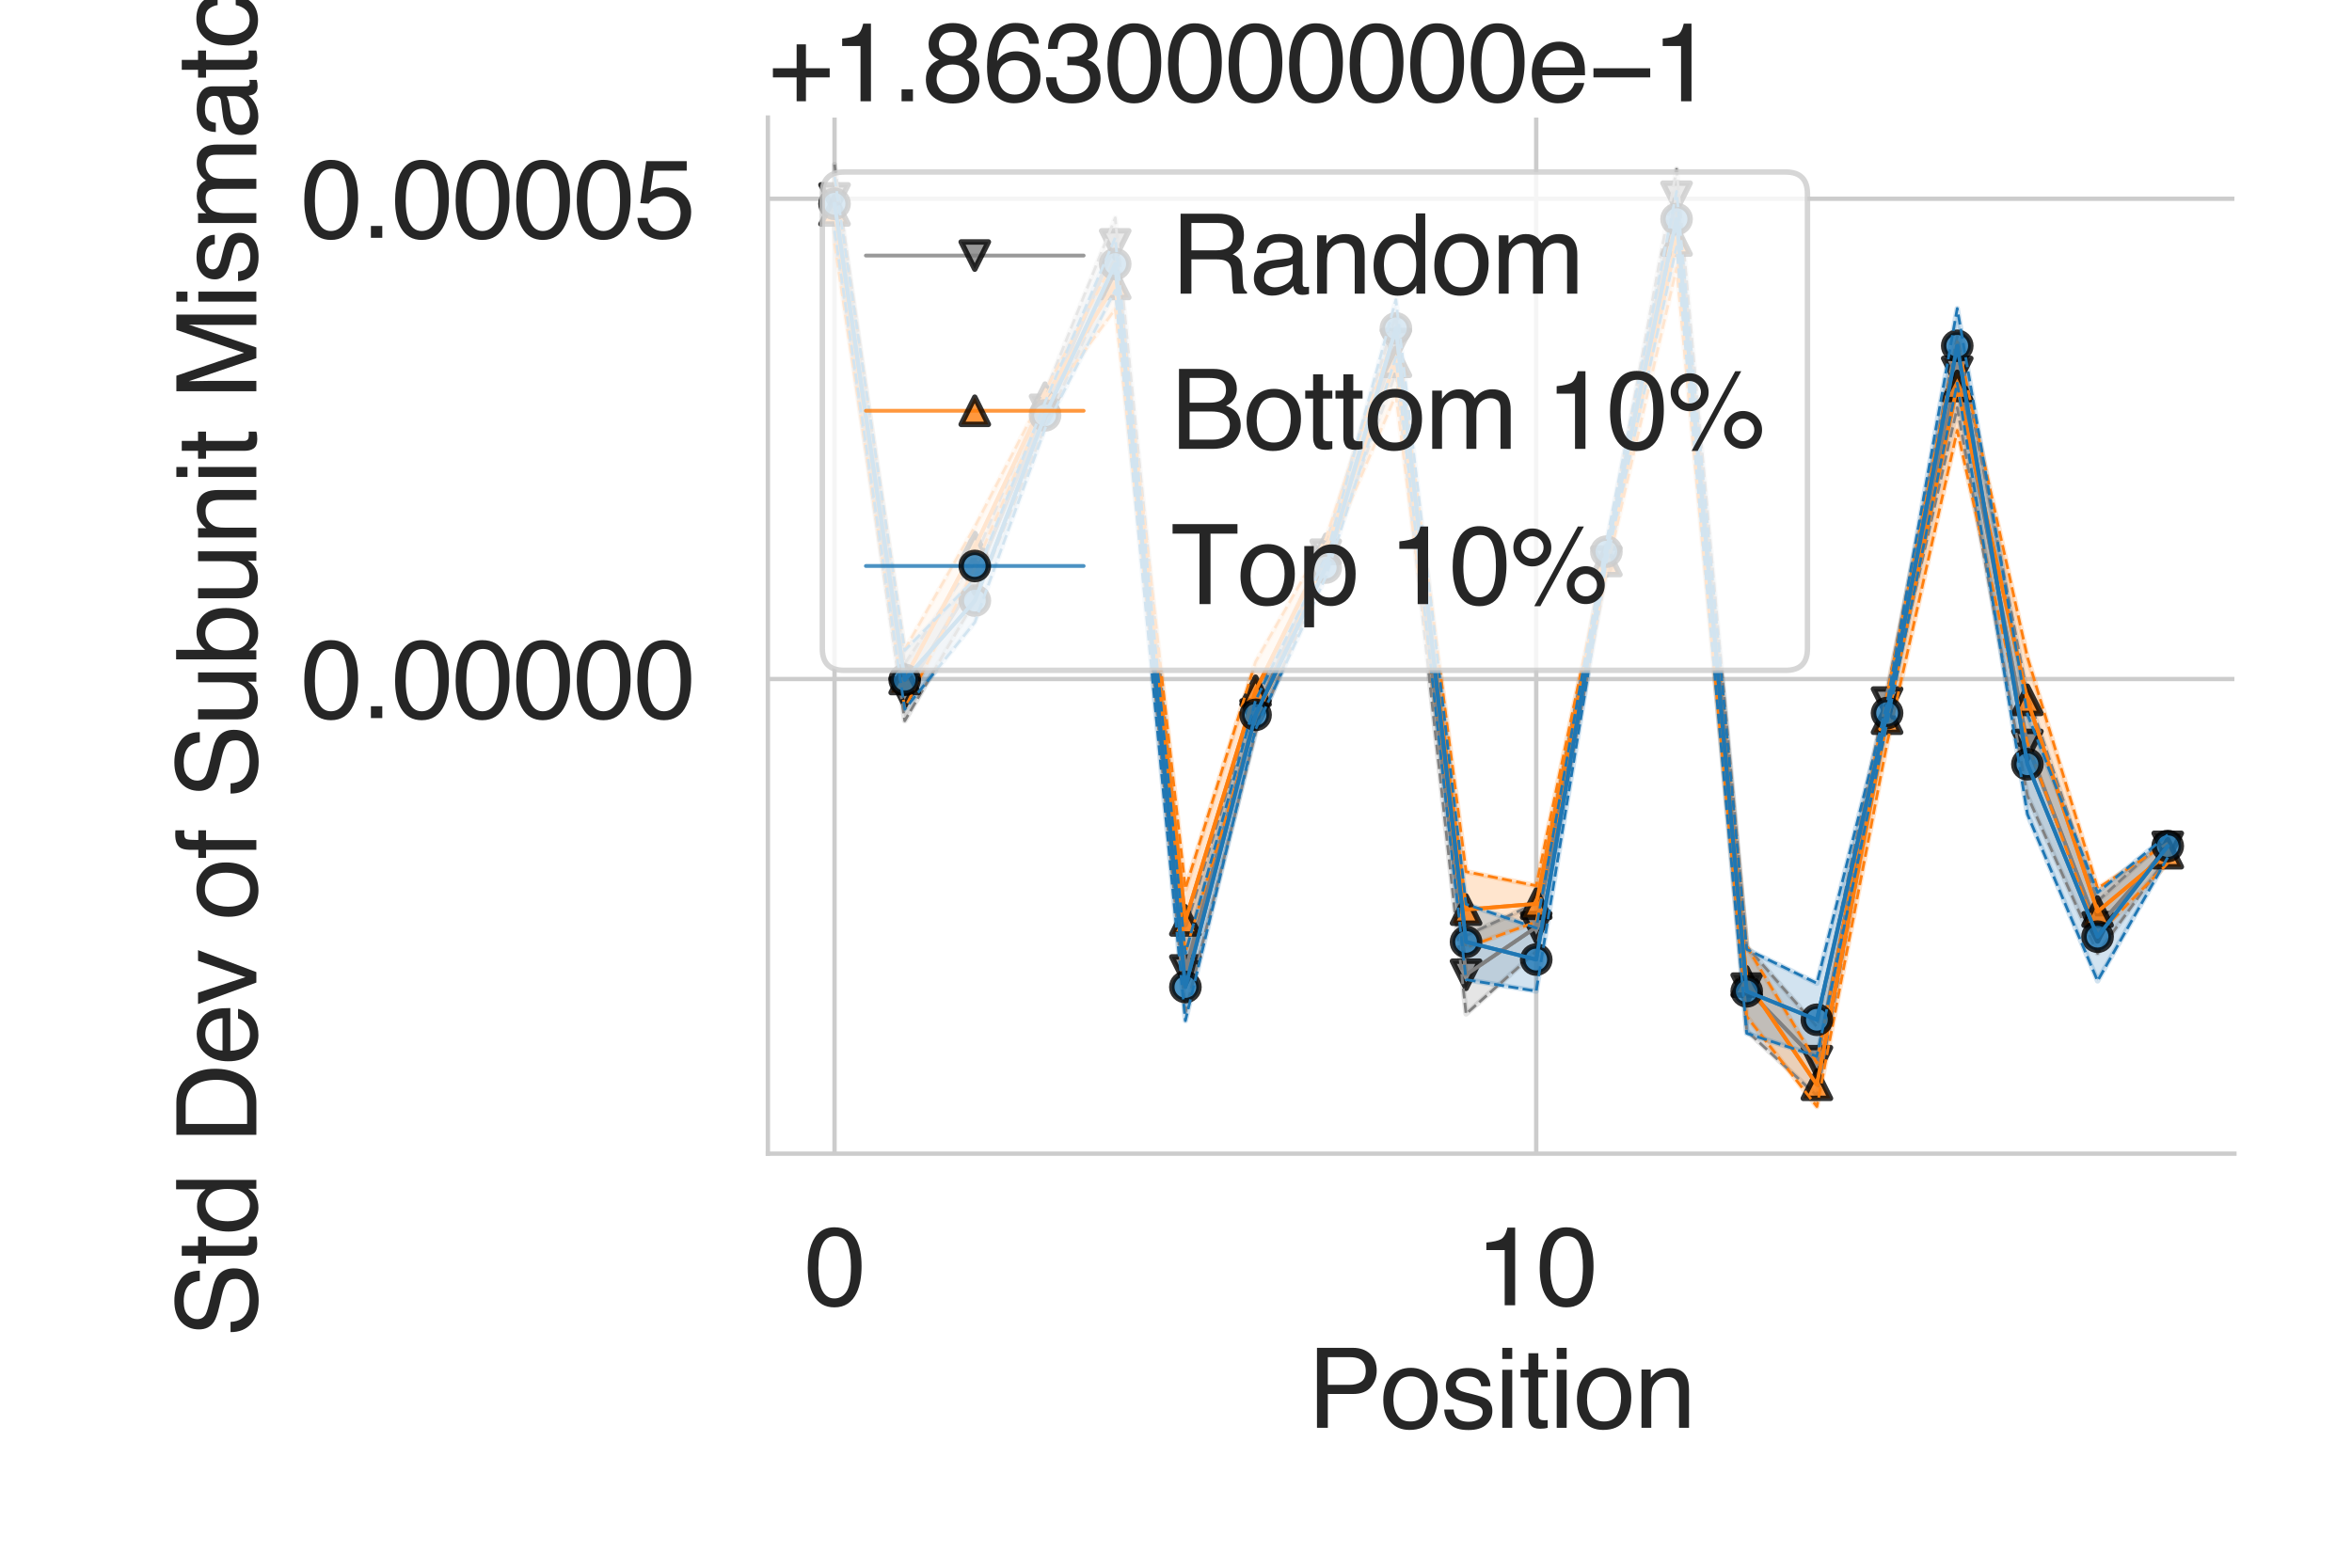<?xml version="1.0" encoding="utf-8" standalone="no"?>
<!DOCTYPE svg PUBLIC "-//W3C//DTD SVG 1.1//EN"
  "http://www.w3.org/Graphics/SVG/1.1/DTD/svg11.dtd">
<svg height="288pt" version="1.1" viewBox="0 0 432 288" width="432pt" xmlns="http://www.w3.org/2000/svg" xmlns:xlink="http://www.w3.org/1999/xlink">
 <defs>
  <style type="text/css">*{stroke-linecap:butt;stroke-linejoin:round;}</style>
 </defs>
 <g id="figure_1">
  <g id="patch_1">
   <path d="M 0 288 
L 432 288 
L 432 0 
L 0 0 
z
" style="fill:#ffffff;"/>
  </g>
  <g id="axes_1">
   <g id="patch_2">
    <path d="M 141.04 211.94 
L 410.4 211.94 
L 410.4 21.6 
L 141.04 21.6 
z
" style="fill:#ffffff;"/>
   </g>
   <g id="matplotlib.axis_1">
    <g id="xtick_1">
     <g id="line2d_1">
      <path clip-path="url(#pa5fdd39c3b)" d="M 153.284 211.94 
L 153.284 21.6 
" style="fill:none;stroke:#cccccc;stroke-linecap:round;stroke-width:0.8;"/>
     </g>
     <g id="text_1">
      <!-- 0 -->
      <g style="fill:#262626;" transform="translate(147.723 239.787)scale(0.2 -0.2)">
       <defs>
        <path d="M 1731 4475 
Q 2600 4475 2988 3759 
Q 3288 3206 3288 2244 
Q 3288 1331 3016 734 
Q 2622 -122 1728 -122 
Q 922 -122 528 578 
Q 200 1163 200 2147 
Q 200 2909 397 3456 
Q 766 4475 1731 4475 
z
M 1725 391 
Q 2163 391 2422 778 
Q 2681 1166 2681 2222 
Q 2681 2984 2493 3476 
Q 2306 3969 1766 3969 
Q 1269 3969 1039 3501 
Q 809 3034 809 2125 
Q 809 1441 956 1025 
Q 1181 391 1725 391 
z
" id="Helvetica-30" transform="scale(0.016)"/>
       </defs>
       <use xlink:href="#Helvetica-30"/>
      </g>
     </g>
    </g>
    <g id="xtick_2">
     <g id="line2d_2">
      <path clip-path="url(#pa5fdd39c3b)" d="M 282.164 211.94 
L 282.164 21.6 
" style="fill:none;stroke:#cccccc;stroke-linecap:round;stroke-width:0.8;"/>
     </g>
     <g id="text_2">
      <!-- 10 -->
      <g style="fill:#262626;" transform="translate(271.042 239.787)scale(0.2 -0.2)">
       <defs>
        <path d="M 613 3169 
L 613 3600 
Q 1222 3659 1462 3798 
Q 1703 3938 1822 4456 
L 2266 4456 
L 2266 0 
L 1666 0 
L 1666 3169 
L 613 3169 
z
" id="Helvetica-31" transform="scale(0.016)"/>
       </defs>
       <use xlink:href="#Helvetica-31"/>
       <use x="55.615" xlink:href="#Helvetica-30"/>
      </g>
     </g>
    </g>
    <g id="text_3">
     <!-- Position -->
     <g style="fill:#262626;" transform="translate(240.145 262.303)scale(0.2 -0.2)">
      <defs>
       <path d="M 547 4591 
L 2613 4591 
Q 3225 4591 3600 4245 
Q 3975 3900 3975 3275 
Q 3975 2738 3640 2339 
Q 3306 1941 2613 1941 
L 1169 1941 
L 1169 0 
L 547 0 
L 547 4591 
z
M 3347 3272 
Q 3347 3778 2972 3959 
Q 2766 4056 2406 4056 
L 1169 4056 
L 1169 2466 
L 2406 2466 
Q 2825 2466 3086 2644 
Q 3347 2822 3347 3272 
z
" id="Helvetica-50" transform="scale(0.016)"/>
       <path d="M 1741 363 
Q 2300 363 2508 786 
Q 2716 1209 2716 1728 
Q 2716 2197 2566 2491 
Q 2328 2953 1747 2953 
Q 1231 2953 997 2559 
Q 763 2166 763 1609 
Q 763 1075 997 719 
Q 1231 363 1741 363 
z
M 1763 3444 
Q 2409 3444 2856 3012 
Q 3303 2581 3303 1744 
Q 3303 934 2909 406 
Q 2516 -122 1688 -122 
Q 997 -122 590 345 
Q 184 813 184 1600 
Q 184 2444 612 2944 
Q 1041 3444 1763 3444 
z
M 1744 3428 
L 1744 3428 
z
" id="Helvetica-6f" transform="scale(0.016)"/>
       <path d="M 747 1050 
Q 772 769 888 619 
Q 1100 347 1625 347 
Q 1938 347 2175 483 
Q 2413 619 2413 903 
Q 2413 1119 2222 1231 
Q 2100 1300 1741 1391 
L 1294 1503 
Q 866 1609 663 1741 
Q 300 1969 300 2372 
Q 300 2847 642 3140 
Q 984 3434 1563 3434 
Q 2319 3434 2653 2991 
Q 2863 2709 2856 2384 
L 2325 2384 
Q 2309 2575 2191 2731 
Q 1997 2953 1519 2953 
Q 1200 2953 1036 2831 
Q 872 2709 872 2509 
Q 872 2291 1088 2159 
Q 1213 2081 1456 2022 
L 1828 1931 
Q 2434 1784 2641 1647 
Q 2969 1431 2969 969 
Q 2969 522 2630 197 
Q 2291 -128 1597 -128 
Q 850 -128 539 211 
Q 228 550 206 1050 
L 747 1050 
z
M 1578 3428 
L 1578 3428 
z
" id="Helvetica-73" transform="scale(0.016)"/>
       <path d="M 413 3331 
L 984 3331 
L 984 0 
L 413 0 
L 413 3331 
z
M 413 4591 
L 984 4591 
L 984 3953 
L 413 3953 
L 413 4591 
z
" id="Helvetica-69" transform="scale(0.016)"/>
       <path d="M 525 4281 
L 1094 4281 
L 1094 3347 
L 1628 3347 
L 1628 2888 
L 1094 2888 
L 1094 703 
Q 1094 528 1213 469 
Q 1278 434 1431 434 
Q 1472 434 1519 436 
Q 1566 438 1628 444 
L 1628 0 
Q 1531 -28 1426 -40 
Q 1322 -53 1200 -53 
Q 806 -53 665 148 
Q 525 350 525 672 
L 525 2888 
L 72 2888 
L 72 3347 
L 525 3347 
L 525 4281 
z
" id="Helvetica-74" transform="scale(0.016)"/>
       <path d="M 413 3347 
L 947 3347 
L 947 2872 
Q 1184 3166 1450 3294 
Q 1716 3422 2041 3422 
Q 2753 3422 3003 2925 
Q 3141 2653 3141 2147 
L 3141 0 
L 2569 0 
L 2569 2109 
Q 2569 2416 2478 2603 
Q 2328 2916 1934 2916 
Q 1734 2916 1606 2875 
Q 1375 2806 1200 2600 
Q 1059 2434 1017 2257 
Q 975 2081 975 1753 
L 975 0 
L 413 0 
L 413 3347 
z
M 1734 3428 
L 1734 3428 
z
" id="Helvetica-6e" transform="scale(0.016)"/>
      </defs>
      <use xlink:href="#Helvetica-50"/>
      <use x="66.699" xlink:href="#Helvetica-6f"/>
      <use x="122.314" xlink:href="#Helvetica-73"/>
      <use x="172.314" xlink:href="#Helvetica-69"/>
      <use x="194.531" xlink:href="#Helvetica-74"/>
      <use x="222.314" xlink:href="#Helvetica-69"/>
      <use x="244.531" xlink:href="#Helvetica-6f"/>
      <use x="300.146" xlink:href="#Helvetica-6e"/>
     </g>
    </g>
   </g>
   <g id="matplotlib.axis_2">
    <g id="ytick_1">
     <g id="line2d_3">
      <path clip-path="url(#pa5fdd39c3b)" d="M 141.04 124.746 
L 410.4 124.746 
" style="fill:none;stroke:#cccccc;stroke-linecap:round;stroke-width:0.8;"/>
     </g>
     <g id="text_4">
      <!-- 0.00000 -->
      <g style="fill:#262626;" transform="translate(55.252 131.92)scale(0.2 -0.2)">
       <defs>
        <path d="M 547 681 
L 1200 681 
L 1200 0 
L 547 0 
L 547 681 
z
" id="Helvetica-2e" transform="scale(0.016)"/>
       </defs>
       <use xlink:href="#Helvetica-30"/>
       <use x="55.615" xlink:href="#Helvetica-2e"/>
       <use x="83.398" xlink:href="#Helvetica-30"/>
       <use x="139.014" xlink:href="#Helvetica-30"/>
       <use x="194.629" xlink:href="#Helvetica-30"/>
       <use x="250.244" xlink:href="#Helvetica-30"/>
       <use x="305.859" xlink:href="#Helvetica-30"/>
      </g>
     </g>
    </g>
    <g id="ytick_2">
     <g id="line2d_4">
      <path clip-path="url(#pa5fdd39c3b)" d="M 141.04 36.515 
L 410.4 36.515 
" style="fill:none;stroke:#cccccc;stroke-linecap:round;stroke-width:0.8;"/>
     </g>
     <g id="text_5">
      <!-- 0.00005 -->
      <g style="fill:#262626;" transform="translate(55.252 43.689)scale(0.2 -0.2)">
       <defs>
        <path d="M 791 1141 
Q 847 659 1238 475 
Q 1438 381 1700 381 
Q 2200 381 2440 700 
Q 2681 1019 2681 1406 
Q 2681 1875 2395 2131 
Q 2109 2388 1709 2388 
Q 1419 2388 1211 2275 
Q 1003 2163 856 1963 
L 369 1991 
L 709 4400 
L 3034 4400 
L 3034 3856 
L 1131 3856 
L 941 2613 
Q 1097 2731 1238 2791 
Q 1488 2894 1816 2894 
Q 2431 2894 2859 2497 
Q 3288 2100 3288 1491 
Q 3288 856 2895 371 
Q 2503 -113 1644 -113 
Q 1097 -113 676 195 
Q 256 503 206 1141 
L 791 1141 
z
" id="Helvetica-35" transform="scale(0.016)"/>
       </defs>
       <use xlink:href="#Helvetica-30"/>
       <use x="55.615" xlink:href="#Helvetica-2e"/>
       <use x="83.398" xlink:href="#Helvetica-30"/>
       <use x="139.014" xlink:href="#Helvetica-30"/>
       <use x="194.629" xlink:href="#Helvetica-30"/>
       <use x="250.244" xlink:href="#Helvetica-30"/>
       <use x="305.859" xlink:href="#Helvetica-35"/>
      </g>
     </g>
    </g>
    <g id="text_6">
     <!-- Std Dev of Subunit Mismatch -->
     <g style="fill:#262626;" transform="translate(47.084 245.709)rotate(-90)scale(0.2 -0.2)">
      <defs>
       <path d="M 894 1481 
Q 916 1091 1078 847 
Q 1388 391 2169 391 
Q 2519 391 2806 491 
Q 3363 684 3363 1184 
Q 3363 1559 3128 1719 
Q 2891 1875 2384 1991 
L 1763 2131 
Q 1153 2269 900 2434 
Q 463 2722 463 3294 
Q 463 3913 891 4309 
Q 1319 4706 2103 4706 
Q 2825 4706 3329 4357 
Q 3834 4009 3834 3244 
L 3250 3244 
Q 3203 3613 3050 3809 
Q 2766 4169 2084 4169 
Q 1534 4169 1293 3937 
Q 1053 3706 1053 3400 
Q 1053 3063 1334 2906 
Q 1519 2806 2169 2656 
L 2813 2509 
Q 3278 2403 3531 2219 
Q 3969 1897 3969 1284 
Q 3969 522 3414 194 
Q 2859 -134 2125 -134 
Q 1269 -134 784 303 
Q 300 738 309 1481 
L 894 1481 
z
M 2150 4716 
L 2150 4716 
z
" id="Helvetica-53" transform="scale(0.016)"/>
       <path d="M 769 1634 
Q 769 1097 997 734 
Q 1225 372 1728 372 
Q 2119 372 2370 708 
Q 2622 1044 2622 1672 
Q 2622 2306 2362 2611 
Q 2103 2916 1722 2916 
Q 1297 2916 1033 2591 
Q 769 2266 769 1634 
z
M 1616 3406 
Q 2000 3406 2259 3244 
Q 2409 3150 2600 2916 
L 2600 4606 
L 3141 4606 
L 3141 0 
L 2634 0 
L 2634 466 
Q 2438 156 2169 18 
Q 1900 -119 1553 -119 
Q 994 -119 584 351 
Q 175 822 175 1603 
Q 175 2334 548 2870 
Q 922 3406 1616 3406 
z
" id="Helvetica-64" transform="scale(0.016)"/>
       <path id="Helvetica-20" transform="scale(0.016)"/>
       <path d="M 2250 531 
Q 2566 531 2769 597 
Q 3131 719 3363 1066 
Q 3547 1344 3628 1778 
Q 3675 2038 3675 2259 
Q 3675 3113 3336 3584 
Q 2997 4056 2244 4056 
L 1141 4056 
L 1141 531 
L 2250 531 
z
M 516 4591 
L 2375 4591 
Q 3322 4591 3844 3919 
Q 4309 3313 4309 2366 
Q 4309 1634 4034 1044 
Q 3550 0 2369 0 
L 516 0 
L 516 4591 
z
" id="Helvetica-44" transform="scale(0.016)"/>
       <path d="M 1806 3422 
Q 2163 3422 2497 3255 
Q 2831 3088 3006 2822 
Q 3175 2569 3231 2231 
Q 3281 2000 3281 1494 
L 828 1494 
Q 844 984 1069 676 
Q 1294 369 1766 369 
Q 2206 369 2469 659 
Q 2619 828 2681 1050 
L 3234 1050 
Q 3213 866 3089 639 
Q 2966 413 2813 269 
Q 2556 19 2178 -69 
Q 1975 -119 1719 -119 
Q 1094 -119 659 336 
Q 225 791 225 1609 
Q 225 2416 662 2919 
Q 1100 3422 1806 3422 
z
M 2703 1941 
Q 2669 2306 2544 2525 
Q 2313 2931 1772 2931 
Q 1384 2931 1121 2651 
Q 859 2372 844 1941 
L 2703 1941 
z
M 1753 3428 
L 1753 3428 
z
" id="Helvetica-65" transform="scale(0.016)"/>
       <path d="M 688 3347 
L 1581 622 
L 2516 3347 
L 3131 3347 
L 1869 0 
L 1269 0 
L 34 3347 
L 688 3347 
z
" id="Helvetica-76" transform="scale(0.016)"/>
       <path d="M 553 3856 
Q 566 4206 675 4369 
Q 872 4656 1434 4656 
Q 1488 4656 1544 4653 
Q 1600 4650 1672 4644 
L 1672 4131 
Q 1584 4138 1545 4139 
Q 1506 4141 1472 4141 
Q 1216 4141 1166 4008 
Q 1116 3875 1116 3331 
L 1672 3331 
L 1672 2888 
L 1109 2888 
L 1109 0 
L 553 0 
L 553 2888 
L 88 2888 
L 88 3331 
L 553 3331 
L 553 3856 
z
" id="Helvetica-66" transform="scale(0.016)"/>
       <path d="M 975 3347 
L 975 1125 
Q 975 869 1056 706 
Q 1206 406 1616 406 
Q 2203 406 2416 931 
Q 2531 1213 2531 1703 
L 2531 3347 
L 3094 3347 
L 3094 0 
L 2563 0 
L 2569 494 
Q 2459 303 2297 172 
Q 1975 -91 1516 -91 
Q 800 -91 541 388 
Q 400 644 400 1072 
L 400 3347 
L 975 3347 
z
M 1747 3428 
L 1747 3428 
z
" id="Helvetica-75" transform="scale(0.016)"/>
       <path d="M 369 4606 
L 916 4606 
L 916 2941 
Q 1100 3181 1356 3307 
Q 1613 3434 1913 3434 
Q 2538 3434 2927 3004 
Q 3316 2575 3316 1738 
Q 3316 944 2931 419 
Q 2547 -106 1866 -106 
Q 1484 -106 1222 78 
Q 1066 188 888 428 
L 888 0 
L 369 0 
L 369 4606 
z
M 1831 391 
Q 2288 391 2514 753 
Q 2741 1116 2741 1709 
Q 2741 2238 2514 2584 
Q 2288 2931 1847 2931 
Q 1463 2931 1173 2647 
Q 884 2363 884 1709 
Q 884 1238 1003 944 
Q 1225 391 1831 391 
z
" id="Helvetica-62" transform="scale(0.016)"/>
       <path d="M 472 4591 
L 1363 4591 
L 2681 709 
L 3991 4591 
L 4872 4591 
L 4872 0 
L 4281 0 
L 4281 2709 
Q 4281 2850 4287 3175 
Q 4294 3500 4294 3872 
L 2984 0 
L 2369 0 
L 1050 3872 
L 1050 3731 
Q 1050 3563 1058 3217 
Q 1066 2872 1066 2709 
L 1066 0 
L 472 0 
L 472 4591 
z
" id="Helvetica-4d" transform="scale(0.016)"/>
       <path d="M 413 3347 
L 969 3347 
L 969 2872 
Q 1169 3119 1331 3231 
Q 1609 3422 1963 3422 
Q 2363 3422 2606 3225 
Q 2744 3113 2856 2894 
Q 3044 3163 3297 3292 
Q 3550 3422 3866 3422 
Q 4541 3422 4784 2934 
Q 4916 2672 4916 2228 
L 4916 0 
L 4331 0 
L 4331 2325 
Q 4331 2659 4164 2784 
Q 3997 2909 3756 2909 
Q 3425 2909 3186 2687 
Q 2947 2466 2947 1947 
L 2947 0 
L 2375 0 
L 2375 2184 
Q 2375 2525 2294 2681 
Q 2166 2916 1816 2916 
Q 1497 2916 1236 2669 
Q 975 2422 975 1775 
L 975 0 
L 413 0 
L 413 3347 
z
" id="Helvetica-6d" transform="scale(0.016)"/>
       <path d="M 844 891 
Q 844 647 1022 506 
Q 1200 366 1444 366 
Q 1741 366 2019 503 
Q 2488 731 2488 1250 
L 2488 1703 
Q 2384 1638 2221 1594 
Q 2059 1550 1903 1531 
L 1563 1488 
Q 1256 1447 1103 1359 
Q 844 1213 844 891 
z
M 2206 2028 
Q 2400 2053 2466 2191 
Q 2503 2266 2503 2406 
Q 2503 2694 2298 2823 
Q 2094 2953 1713 2953 
Q 1272 2953 1088 2716 
Q 984 2584 953 2325 
L 428 2325 
Q 444 2944 830 3186 
Q 1216 3428 1725 3428 
Q 2316 3428 2684 3203 
Q 3050 2978 3050 2503 
L 3050 575 
Q 3050 488 3086 434 
Q 3122 381 3238 381 
Q 3275 381 3322 386 
Q 3369 391 3422 400 
L 3422 -16 
Q 3291 -53 3222 -62 
Q 3153 -72 3034 -72 
Q 2744 -72 2613 134 
Q 2544 244 2516 444 
Q 2344 219 2022 53 
Q 1700 -113 1313 -113 
Q 847 -113 551 170 
Q 256 453 256 878 
Q 256 1344 547 1600 
Q 838 1856 1309 1916 
L 2206 2028 
z
M 1741 3428 
L 1741 3428 
z
" id="Helvetica-61" transform="scale(0.016)"/>
       <path d="M 1703 3444 
Q 2269 3444 2623 3169 
Q 2978 2894 3050 2222 
L 2503 2222 
Q 2453 2531 2275 2736 
Q 2097 2941 1703 2941 
Q 1166 2941 934 2416 
Q 784 2075 784 1575 
Q 784 1072 996 728 
Q 1209 384 1666 384 
Q 2016 384 2220 598 
Q 2425 813 2503 1184 
L 3050 1184 
Q 2956 519 2581 211 
Q 2206 -97 1622 -97 
Q 966 -97 575 383 
Q 184 863 184 1581 
Q 184 2463 612 2953 
Q 1041 3444 1703 3444 
z
M 1616 3428 
L 1616 3428 
z
" id="Helvetica-63" transform="scale(0.016)"/>
       <path d="M 413 4606 
L 975 4606 
L 975 2894 
Q 1175 3147 1334 3250 
Q 1606 3428 2013 3428 
Q 2741 3428 3000 2919 
Q 3141 2641 3141 2147 
L 3141 0 
L 2563 0 
L 2563 2109 
Q 2563 2478 2469 2650 
Q 2316 2925 1894 2925 
Q 1544 2925 1259 2684 
Q 975 2444 975 1775 
L 975 0 
L 413 0 
L 413 4606 
z
" id="Helvetica-68" transform="scale(0.016)"/>
      </defs>
      <use xlink:href="#Helvetica-53"/>
      <use x="66.699" xlink:href="#Helvetica-74"/>
      <use x="94.482" xlink:href="#Helvetica-64"/>
      <use x="150.098" xlink:href="#Helvetica-20"/>
      <use x="177.881" xlink:href="#Helvetica-44"/>
      <use x="250.098" xlink:href="#Helvetica-65"/>
      <use x="305.713" xlink:href="#Helvetica-76"/>
      <use x="355.713" xlink:href="#Helvetica-20"/>
      <use x="383.496" xlink:href="#Helvetica-6f"/>
      <use x="439.111" xlink:href="#Helvetica-66"/>
      <use x="466.895" xlink:href="#Helvetica-20"/>
      <use x="494.678" xlink:href="#Helvetica-53"/>
      <use x="561.377" xlink:href="#Helvetica-75"/>
      <use x="616.992" xlink:href="#Helvetica-62"/>
      <use x="672.607" xlink:href="#Helvetica-75"/>
      <use x="728.223" xlink:href="#Helvetica-6e"/>
      <use x="783.838" xlink:href="#Helvetica-69"/>
      <use x="806.055" xlink:href="#Helvetica-74"/>
      <use x="833.838" xlink:href="#Helvetica-20"/>
      <use x="861.621" xlink:href="#Helvetica-4d"/>
      <use x="944.922" xlink:href="#Helvetica-69"/>
      <use x="967.139" xlink:href="#Helvetica-73"/>
      <use x="1017.139" xlink:href="#Helvetica-6d"/>
      <use x="1100.439" xlink:href="#Helvetica-61"/>
      <use x="1156.055" xlink:href="#Helvetica-74"/>
      <use x="1183.838" xlink:href="#Helvetica-63"/>
      <use x="1233.838" xlink:href="#Helvetica-68"/>
     </g>
    </g>
    <g id="text_7">
     <!-- +1.8630000000e−1 -->
     <g style="fill:#262626;" transform="translate(141.04 18.6)scale(0.2 -0.2)">
      <defs>
       <path d="M 288 1369 
L 288 1894 
L 1650 1894 
L 1650 3266 
L 2184 3266 
L 2184 1894 
L 3547 1894 
L 3547 1369 
L 2184 1369 
L 2184 0 
L 1650 0 
L 1650 1369 
L 288 1369 
z
" id="Helvetica-2b" transform="scale(0.016)"/>
       <path d="M 1741 2600 
Q 2113 2600 2322 2808 
Q 2531 3016 2531 3303 
Q 2531 3553 2331 3762 
Q 2131 3972 1722 3972 
Q 1316 3972 1134 3762 
Q 953 3553 953 3272 
Q 953 2956 1187 2778 
Q 1422 2600 1741 2600 
z
M 1775 384 
Q 2166 384 2423 595 
Q 2681 806 2681 1225 
Q 2681 1659 2415 1884 
Q 2150 2109 1734 2109 
Q 1331 2109 1076 1879 
Q 822 1650 822 1244 
Q 822 894 1055 639 
Q 1288 384 1775 384 
z
M 975 2384 
Q 741 2484 609 2619 
Q 363 2869 363 3269 
Q 363 3769 725 4128 
Q 1088 4488 1753 4488 
Q 2397 4488 2762 4148 
Q 3128 3809 3128 3356 
Q 3128 2938 2916 2678 
Q 2797 2531 2547 2391 
Q 2825 2263 2984 2097 
Q 3281 1784 3281 1284 
Q 3281 694 2884 283 
Q 2488 -128 1763 -128 
Q 1109 -128 657 226 
Q 206 581 206 1256 
Q 206 1653 400 1942 
Q 594 2231 975 2384 
z
" id="Helvetica-38" transform="scale(0.016)"/>
       <path d="M 1872 4494 
Q 2622 4494 2917 4105 
Q 3213 3716 3213 3303 
L 2656 3303 
Q 2606 3569 2497 3719 
Q 2294 4000 1881 4000 
Q 1409 4000 1131 3564 
Q 853 3128 822 2316 
Q 1016 2600 1309 2741 
Q 1578 2866 1909 2866 
Q 2472 2866 2890 2506 
Q 3309 2147 3309 1434 
Q 3309 825 2912 354 
Q 2516 -116 1781 -116 
Q 1153 -116 697 361 
Q 241 838 241 1966 
Q 241 2800 444 3381 
Q 834 4494 1872 4494 
z
M 1831 384 
Q 2275 384 2495 682 
Q 2716 981 2716 1388 
Q 2716 1731 2519 2042 
Q 2322 2353 1803 2353 
Q 1441 2353 1167 2112 
Q 894 1872 894 1388 
Q 894 963 1142 673 
Q 1391 384 1831 384 
z
" id="Helvetica-36" transform="scale(0.016)"/>
       <path d="M 1663 -122 
Q 869 -122 511 314 
Q 153 750 153 1375 
L 741 1375 
Q 778 941 903 744 
Q 1122 391 1694 391 
Q 2138 391 2406 628 
Q 2675 866 2675 1241 
Q 2675 1703 2392 1887 
Q 2109 2072 1606 2072 
Q 1550 2072 1492 2070 
Q 1434 2069 1375 2066 
L 1375 2563 
Q 1463 2553 1522 2550 
Q 1581 2547 1650 2547 
Q 1966 2547 2169 2647 
Q 2525 2822 2525 3272 
Q 2525 3606 2287 3787 
Q 2050 3969 1734 3969 
Q 1172 3969 956 3594 
Q 838 3388 822 3006 
L 266 3006 
Q 266 3506 466 3856 
Q 809 4481 1675 4481 
Q 2359 4481 2734 4176 
Q 3109 3872 3109 3294 
Q 3109 2881 2888 2625 
Q 2750 2466 2531 2375 
Q 2884 2278 3082 2001 
Q 3281 1725 3281 1325 
Q 3281 684 2859 281 
Q 2438 -122 1663 -122 
z
" id="Helvetica-33" transform="scale(0.016)"/>
       <path d="M 3547 1894 
L 3547 1369 
L 288 1369 
L 288 1894 
L 3547 1894 
z
" id="Helvetica-2212" transform="scale(0.016)"/>
      </defs>
      <use xlink:href="#Helvetica-2b"/>
      <use x="58.398" xlink:href="#Helvetica-31"/>
      <use x="114.014" xlink:href="#Helvetica-2e"/>
      <use x="141.797" xlink:href="#Helvetica-38"/>
      <use x="197.412" xlink:href="#Helvetica-36"/>
      <use x="253.027" xlink:href="#Helvetica-33"/>
      <use x="308.643" xlink:href="#Helvetica-30"/>
      <use x="364.258" xlink:href="#Helvetica-30"/>
      <use x="419.873" xlink:href="#Helvetica-30"/>
      <use x="475.488" xlink:href="#Helvetica-30"/>
      <use x="531.104" xlink:href="#Helvetica-30"/>
      <use x="586.719" xlink:href="#Helvetica-30"/>
      <use x="642.334" xlink:href="#Helvetica-30"/>
      <use x="697.949" xlink:href="#Helvetica-65"/>
      <use x="753.564" xlink:href="#Helvetica-2212"/>
      <use x="811.963" xlink:href="#Helvetica-31"/>
     </g>
    </g>
   </g>
   <g id="PolyCollection_1">
    <defs>
     <path d="M 153.284 -257.748 
L 153.284 -245.35 
L 166.172 -155.58 
L 179.06 -177.681 
L 191.948 -209.64 
L 204.836 -238.229 
L 217.724 -102.1 
L 230.612 -153.358 
L 243.5 -184.106 
L 256.388 -219.524 
L 269.276 -101.728 
L 282.164 -113.225 
L 295.052 -182.755 
L 307.94 -246.828 
L 320.828 -98.618 
L 333.716 -86.702 
L 346.604 -156.913 
L 359.492 -213.098 
L 372.38 -141.82 
L 385.268 -112.843 
L 398.156 -130.624 
L 398.156 -134.217 
L 398.156 -134.217 
L 385.268 -122.425 
L 372.38 -160.458 
L 359.492 -226.234 
L 346.604 -160.941 
L 333.716 -99.392 
L 320.828 -114.123 
L 307.94 -256.892 
L 295.052 -186.897 
L 282.164 -122.117 
L 269.276 -116.118 
L 256.388 -230.056 
L 243.5 -188.08 
L 230.612 -160.102 
L 217.724 -117.324 
L 204.836 -247.971 
L 191.948 -215.762 
L 179.06 -185.424 
L 166.172 -166.041 
L 153.284 -257.748 
z
" id="m3cbfc0a9fd" style="stroke:#808080;stroke-opacity:0.2;"/>
    </defs>
    <g clip-path="url(#pa5fdd39c3b)">
     <use style="fill:#808080;fill-opacity:0.2;stroke:#808080;stroke-opacity:0.2;" x="0" xlink:href="#m3cbfc0a9fd" y="288"/>
    </g>
   </g>
   <g id="PolyCollection_2">
    <defs>
     <path d="M 153.284 -255.397 
L 153.284 -243.294 
L 166.172 -157.871 
L 179.06 -183.751 
L 191.948 -213.715 
L 204.836 -231.206 
L 217.724 -113.106 
L 230.612 -155.772 
L 243.5 -185.316 
L 256.388 -215.419 
L 269.276 -113.927 
L 282.164 -118.653 
L 295.052 -183.026 
L 307.94 -238.76 
L 320.828 -101.263 
L 333.716 -84.712 
L 346.604 -151.44 
L 359.492 -208.914 
L 372.38 -151.581 
L 385.268 -116.253 
L 398.156 -129.401 
L 398.156 -133.124 
L 398.156 -133.124 
L 385.268 -124.811 
L 372.38 -167.282 
L 359.492 -225.291 
L 346.604 -160.497 
L 333.716 -92.726 
L 320.828 -114.111 
L 307.94 -248.875 
L 295.052 -186.858 
L 282.164 -125.284 
L 269.276 -127.863 
L 256.388 -227.653 
L 243.5 -189.016 
L 230.612 -166.414 
L 217.724 -124.714 
L 204.836 -240.479 
L 191.948 -216.175 
L 179.06 -191.249 
L 166.172 -168.653 
L 153.284 -255.397 
z
" id="m3ae5133b72" style="stroke:#ff7f0e;stroke-opacity:0.2;"/>
    </defs>
    <g clip-path="url(#pa5fdd39c3b)">
     <use style="fill:#ff7f0e;fill-opacity:0.2;stroke:#ff7f0e;stroke-opacity:0.2;" x="0" xlink:href="#m3ae5133b72" y="288"/>
    </g>
   </g>
   <g id="PolyCollection_3">
    <defs>
     <path d="M 153.284 -255.506 
L 153.284 -245.621 
L 166.172 -157.703 
L 179.06 -173.691 
L 191.948 -209.284 
L 204.836 -234.68 
L 217.724 -100.491 
L 230.612 -154.029 
L 243.5 -181.981 
L 256.388 -222.415 
L 269.276 -108.033 
L 282.164 -105.92 
L 295.052 -184.856 
L 307.94 -242.679 
L 320.828 -98.167 
L 333.716 -93.943 
L 346.604 -155.178 
L 359.492 -217.624 
L 372.38 -138.421 
L 385.268 -107.802 
L 398.156 -130.507 
L 398.156 -134.632 
L 398.156 -134.632 
L 385.268 -124.037 
L 372.38 -156.786 
L 359.492 -231.321 
L 346.604 -158.814 
L 333.716 -107.372 
L 320.828 -113.606 
L 307.94 -252.838 
L 295.052 -188.454 
L 282.164 -117.519 
L 269.276 -121.892 
L 256.388 -232.933 
L 243.5 -185.482 
L 230.612 -159.315 
L 217.724 -112.85 
L 204.836 -244.315 
L 191.948 -214.105 
L 179.06 -181.635 
L 166.172 -168.52 
L 153.284 -255.506 
z
" id="m8eec7abe21" style="stroke:#1f77b4;stroke-opacity:0.2;"/>
    </defs>
    <g clip-path="url(#pa5fdd39c3b)">
     <use style="fill:#1f77b4;fill-opacity:0.2;stroke:#1f77b4;stroke-opacity:0.2;" x="0" xlink:href="#m8eec7abe21" y="288"/>
    </g>
   </g>
   <g id="line2d_5">
    <path clip-path="url(#pa5fdd39c3b)" d="M 153.284 36.451 
L 166.172 127.189 
L 179.06 106.447 
L 191.948 75.299 
L 204.836 44.9 
L 217.724 178.288 
L 230.612 131.27 
L 243.5 101.907 
L 256.388 63.21 
L 269.276 179.077 
L 282.164 170.329 
L 295.052 103.174 
L 307.94 36.14 
L 320.828 181.63 
L 333.716 194.953 
L 346.604 129.073 
L 359.492 68.334 
L 372.38 136.861 
L 385.268 170.366 
L 398.156 155.58 
" style="fill:none;stroke:#808080;stroke-linecap:round;stroke-opacity:0.8;stroke-width:0.7;"/>
    <defs>
     <path d="M -0 2.5 
L 2.5 -2.5 
L -2.5 -2.5 
z
" id="mdbf6d9446c" style="stroke:#000000;stroke-linejoin:miter;stroke-opacity:0.8;"/>
    </defs>
    <g clip-path="url(#pa5fdd39c3b)">
     <use style="fill:#808080;fill-opacity:0.8;stroke:#000000;stroke-linejoin:miter;stroke-opacity:0.8;" x="153.284" xlink:href="#mdbf6d9446c" y="36.451"/>
     <use style="fill:#808080;fill-opacity:0.8;stroke:#000000;stroke-linejoin:miter;stroke-opacity:0.8;" x="166.172" xlink:href="#mdbf6d9446c" y="127.189"/>
     <use style="fill:#808080;fill-opacity:0.8;stroke:#000000;stroke-linejoin:miter;stroke-opacity:0.8;" x="179.06" xlink:href="#mdbf6d9446c" y="106.447"/>
     <use style="fill:#808080;fill-opacity:0.8;stroke:#000000;stroke-linejoin:miter;stroke-opacity:0.8;" x="191.948" xlink:href="#mdbf6d9446c" y="75.299"/>
     <use style="fill:#808080;fill-opacity:0.8;stroke:#000000;stroke-linejoin:miter;stroke-opacity:0.8;" x="204.836" xlink:href="#mdbf6d9446c" y="44.9"/>
     <use style="fill:#808080;fill-opacity:0.8;stroke:#000000;stroke-linejoin:miter;stroke-opacity:0.8;" x="217.724" xlink:href="#mdbf6d9446c" y="178.288"/>
     <use style="fill:#808080;fill-opacity:0.8;stroke:#000000;stroke-linejoin:miter;stroke-opacity:0.8;" x="230.612" xlink:href="#mdbf6d9446c" y="131.27"/>
     <use style="fill:#808080;fill-opacity:0.8;stroke:#000000;stroke-linejoin:miter;stroke-opacity:0.8;" x="243.5" xlink:href="#mdbf6d9446c" y="101.907"/>
     <use style="fill:#808080;fill-opacity:0.8;stroke:#000000;stroke-linejoin:miter;stroke-opacity:0.8;" x="256.388" xlink:href="#mdbf6d9446c" y="63.21"/>
     <use style="fill:#808080;fill-opacity:0.8;stroke:#000000;stroke-linejoin:miter;stroke-opacity:0.8;" x="269.276" xlink:href="#mdbf6d9446c" y="179.077"/>
     <use style="fill:#808080;fill-opacity:0.8;stroke:#000000;stroke-linejoin:miter;stroke-opacity:0.8;" x="282.164" xlink:href="#mdbf6d9446c" y="170.329"/>
     <use style="fill:#808080;fill-opacity:0.8;stroke:#000000;stroke-linejoin:miter;stroke-opacity:0.8;" x="295.052" xlink:href="#mdbf6d9446c" y="103.174"/>
     <use style="fill:#808080;fill-opacity:0.8;stroke:#000000;stroke-linejoin:miter;stroke-opacity:0.8;" x="307.94" xlink:href="#mdbf6d9446c" y="36.14"/>
     <use style="fill:#808080;fill-opacity:0.8;stroke:#000000;stroke-linejoin:miter;stroke-opacity:0.8;" x="320.828" xlink:href="#mdbf6d9446c" y="181.63"/>
     <use style="fill:#808080;fill-opacity:0.8;stroke:#000000;stroke-linejoin:miter;stroke-opacity:0.8;" x="333.716" xlink:href="#mdbf6d9446c" y="194.953"/>
     <use style="fill:#808080;fill-opacity:0.8;stroke:#000000;stroke-linejoin:miter;stroke-opacity:0.8;" x="346.604" xlink:href="#mdbf6d9446c" y="129.073"/>
     <use style="fill:#808080;fill-opacity:0.8;stroke:#000000;stroke-linejoin:miter;stroke-opacity:0.8;" x="359.492" xlink:href="#mdbf6d9446c" y="68.334"/>
     <use style="fill:#808080;fill-opacity:0.8;stroke:#000000;stroke-linejoin:miter;stroke-opacity:0.8;" x="372.38" xlink:href="#mdbf6d9446c" y="136.861"/>
     <use style="fill:#808080;fill-opacity:0.8;stroke:#000000;stroke-linejoin:miter;stroke-opacity:0.8;" x="385.268" xlink:href="#mdbf6d9446c" y="170.366"/>
     <use style="fill:#808080;fill-opacity:0.8;stroke:#000000;stroke-linejoin:miter;stroke-opacity:0.8;" x="398.156" xlink:href="#mdbf6d9446c" y="155.58"/>
    </g>
   </g>
   <g id="line2d_6">
    <path clip-path="url(#pa5fdd39c3b)" d="M 153.284 36.451 
L 166.172 127.189 
L 179.06 106.447 
L 191.948 75.299 
L 204.836 44.9 
L 217.724 178.288 
L 230.612 131.27 
L 243.5 101.907 
L 256.388 63.21 
L 269.276 179.077 
L 282.164 170.329 
L 295.052 103.174 
L 307.94 36.14 
L 320.828 181.63 
L 333.716 194.953 
L 346.604 129.073 
L 359.492 68.334 
L 372.38 136.861 
L 385.268 170.366 
L 398.156 155.58 
" style="fill:none;stroke:#808080;stroke-linecap:round;stroke-width:0.7;"/>
   </g>
   <g id="line2d_7">
    <path clip-path="url(#pa5fdd39c3b)" d="M 153.284 42.65 
L 166.172 132.42 
L 179.06 110.319 
L 191.948 78.36 
L 204.836 49.771 
L 217.724 185.9 
L 230.612 134.642 
L 243.5 103.894 
L 256.388 68.476 
L 269.276 186.273 
L 282.164 174.775 
L 295.052 105.245 
L 307.94 41.172 
L 320.828 189.382 
L 333.716 201.298 
L 346.604 131.087 
L 359.492 74.902 
L 372.38 146.18 
L 385.268 175.157 
L 398.156 157.376 
" style="fill:none;stroke:#808080;stroke-dasharray:1.85,0.8;stroke-dashoffset:0;stroke-width:0.5;"/>
   </g>
   <g id="line2d_8">
    <path clip-path="url(#pa5fdd39c3b)" d="M 153.284 30.252 
L 166.172 121.959 
L 179.06 102.576 
L 191.948 72.238 
L 204.836 40.029 
L 217.724 170.676 
L 230.612 127.898 
L 243.5 99.92 
L 256.388 57.944 
L 269.276 171.882 
L 282.164 165.883 
L 295.052 101.103 
L 307.94 31.108 
L 320.828 173.877 
L 333.716 188.608 
L 346.604 127.059 
L 359.492 61.766 
L 372.38 127.542 
L 385.268 165.575 
L 398.156 153.783 
" style="fill:none;stroke:#808080;stroke-dasharray:1.85,0.8;stroke-dashoffset:0;stroke-width:0.5;"/>
   </g>
   <g id="line2d_9">
    <path clip-path="url(#pa5fdd39c3b)" d="M 153.284 38.655 
L 166.172 124.738 
L 179.06 100.5 
L 191.948 73.055 
L 204.836 52.157 
L 217.724 169.09 
L 230.612 126.907 
L 243.5 100.834 
L 256.388 66.464 
L 269.276 167.105 
L 282.164 166.032 
L 295.052 103.058 
L 307.94 44.183 
L 320.828 180.313 
L 333.716 199.281 
L 346.604 132.031 
L 359.492 70.897 
L 372.38 128.569 
L 385.268 167.468 
L 398.156 156.737 
" style="fill:none;stroke:#ff7f0e;stroke-linecap:round;stroke-opacity:0.8;stroke-width:0.7;"/>
    <defs>
     <path d="M 0 -2.5 
L -2.5 2.5 
L 2.5 2.5 
z
" id="mfede16092e" style="stroke:#000000;stroke-linejoin:miter;stroke-opacity:0.8;"/>
    </defs>
    <g clip-path="url(#pa5fdd39c3b)">
     <use style="fill:#ff7f0e;fill-opacity:0.8;stroke:#000000;stroke-linejoin:miter;stroke-opacity:0.8;" x="153.284" xlink:href="#mfede16092e" y="38.655"/>
     <use style="fill:#ff7f0e;fill-opacity:0.8;stroke:#000000;stroke-linejoin:miter;stroke-opacity:0.8;" x="166.172" xlink:href="#mfede16092e" y="124.738"/>
     <use style="fill:#ff7f0e;fill-opacity:0.8;stroke:#000000;stroke-linejoin:miter;stroke-opacity:0.8;" x="179.06" xlink:href="#mfede16092e" y="100.5"/>
     <use style="fill:#ff7f0e;fill-opacity:0.8;stroke:#000000;stroke-linejoin:miter;stroke-opacity:0.8;" x="191.948" xlink:href="#mfede16092e" y="73.055"/>
     <use style="fill:#ff7f0e;fill-opacity:0.8;stroke:#000000;stroke-linejoin:miter;stroke-opacity:0.8;" x="204.836" xlink:href="#mfede16092e" y="52.157"/>
     <use style="fill:#ff7f0e;fill-opacity:0.8;stroke:#000000;stroke-linejoin:miter;stroke-opacity:0.8;" x="217.724" xlink:href="#mfede16092e" y="169.09"/>
     <use style="fill:#ff7f0e;fill-opacity:0.8;stroke:#000000;stroke-linejoin:miter;stroke-opacity:0.8;" x="230.612" xlink:href="#mfede16092e" y="126.907"/>
     <use style="fill:#ff7f0e;fill-opacity:0.8;stroke:#000000;stroke-linejoin:miter;stroke-opacity:0.8;" x="243.5" xlink:href="#mfede16092e" y="100.834"/>
     <use style="fill:#ff7f0e;fill-opacity:0.8;stroke:#000000;stroke-linejoin:miter;stroke-opacity:0.8;" x="256.388" xlink:href="#mfede16092e" y="66.464"/>
     <use style="fill:#ff7f0e;fill-opacity:0.8;stroke:#000000;stroke-linejoin:miter;stroke-opacity:0.8;" x="269.276" xlink:href="#mfede16092e" y="167.105"/>
     <use style="fill:#ff7f0e;fill-opacity:0.8;stroke:#000000;stroke-linejoin:miter;stroke-opacity:0.8;" x="282.164" xlink:href="#mfede16092e" y="166.032"/>
     <use style="fill:#ff7f0e;fill-opacity:0.8;stroke:#000000;stroke-linejoin:miter;stroke-opacity:0.8;" x="295.052" xlink:href="#mfede16092e" y="103.058"/>
     <use style="fill:#ff7f0e;fill-opacity:0.8;stroke:#000000;stroke-linejoin:miter;stroke-opacity:0.8;" x="307.94" xlink:href="#mfede16092e" y="44.183"/>
     <use style="fill:#ff7f0e;fill-opacity:0.8;stroke:#000000;stroke-linejoin:miter;stroke-opacity:0.8;" x="320.828" xlink:href="#mfede16092e" y="180.313"/>
     <use style="fill:#ff7f0e;fill-opacity:0.8;stroke:#000000;stroke-linejoin:miter;stroke-opacity:0.8;" x="333.716" xlink:href="#mfede16092e" y="199.281"/>
     <use style="fill:#ff7f0e;fill-opacity:0.8;stroke:#000000;stroke-linejoin:miter;stroke-opacity:0.8;" x="346.604" xlink:href="#mfede16092e" y="132.031"/>
     <use style="fill:#ff7f0e;fill-opacity:0.8;stroke:#000000;stroke-linejoin:miter;stroke-opacity:0.8;" x="359.492" xlink:href="#mfede16092e" y="70.897"/>
     <use style="fill:#ff7f0e;fill-opacity:0.8;stroke:#000000;stroke-linejoin:miter;stroke-opacity:0.8;" x="372.38" xlink:href="#mfede16092e" y="128.569"/>
     <use style="fill:#ff7f0e;fill-opacity:0.8;stroke:#000000;stroke-linejoin:miter;stroke-opacity:0.8;" x="385.268" xlink:href="#mfede16092e" y="167.468"/>
     <use style="fill:#ff7f0e;fill-opacity:0.8;stroke:#000000;stroke-linejoin:miter;stroke-opacity:0.8;" x="398.156" xlink:href="#mfede16092e" y="156.737"/>
    </g>
   </g>
   <g id="line2d_10">
    <path clip-path="url(#pa5fdd39c3b)" d="M 153.284 38.655 
L 166.172 124.738 
L 179.06 100.5 
L 191.948 73.055 
L 204.836 52.157 
L 217.724 169.09 
L 230.612 126.907 
L 243.5 100.834 
L 256.388 66.464 
L 269.276 167.105 
L 282.164 166.032 
L 295.052 103.058 
L 307.94 44.183 
L 320.828 180.313 
L 333.716 199.281 
L 346.604 132.031 
L 359.492 70.897 
L 372.38 128.569 
L 385.268 167.468 
L 398.156 156.737 
" style="fill:none;stroke:#ff7f0e;stroke-linecap:round;stroke-width:0.7;"/>
   </g>
   <g id="line2d_11">
    <path clip-path="url(#pa5fdd39c3b)" d="M 153.284 44.706 
L 166.172 130.129 
L 179.06 104.249 
L 191.948 74.285 
L 204.836 56.794 
L 217.724 174.894 
L 230.612 132.228 
L 243.5 102.684 
L 256.388 72.581 
L 269.276 174.073 
L 282.164 169.347 
L 295.052 104.974 
L 307.94 49.24 
L 320.828 186.737 
L 333.716 203.288 
L 346.604 136.56 
L 359.492 79.086 
L 372.38 136.419 
L 385.268 171.747 
L 398.156 158.599 
" style="fill:none;stroke:#ff7f0e;stroke-dasharray:1.85,0.8;stroke-dashoffset:0;stroke-width:0.5;"/>
   </g>
   <g id="line2d_12">
    <path clip-path="url(#pa5fdd39c3b)" d="M 153.284 32.603 
L 166.172 119.347 
L 179.06 96.751 
L 191.948 71.825 
L 204.836 47.521 
L 217.724 163.286 
L 230.612 121.586 
L 243.5 98.984 
L 256.388 60.347 
L 269.276 160.137 
L 282.164 162.716 
L 295.052 101.142 
L 307.94 39.125 
L 320.828 173.889 
L 333.716 195.274 
L 346.604 127.503 
L 359.492 62.709 
L 372.38 120.718 
L 385.268 163.189 
L 398.156 154.876 
" style="fill:none;stroke:#ff7f0e;stroke-dasharray:1.85,0.8;stroke-dashoffset:0;stroke-width:0.5;"/>
   </g>
   <g id="line2d_13">
    <path clip-path="url(#pa5fdd39c3b)" d="M 153.284 37.437 
L 166.172 124.889 
L 179.06 110.337 
L 191.948 76.306 
L 204.836 48.503 
L 217.724 181.329 
L 230.612 131.328 
L 243.5 104.268 
L 256.388 60.326 
L 269.276 173.037 
L 282.164 176.281 
L 295.052 101.345 
L 307.94 40.242 
L 320.828 182.114 
L 333.716 187.343 
L 346.604 131.004 
L 359.492 63.528 
L 372.38 140.397 
L 385.268 172.08 
L 398.156 155.43 
" style="fill:none;stroke:#1f77b4;stroke-linecap:round;stroke-opacity:0.8;stroke-width:0.7;"/>
    <defs>
     <path d="M 0 2.5 
C 0.663 2.5 1.299 2.237 1.768 1.768 
C 2.237 1.299 2.5 0.663 2.5 0 
C 2.5 -0.663 2.237 -1.299 1.768 -1.768 
C 1.299 -2.237 0.663 -2.5 0 -2.5 
C -0.663 -2.5 -1.299 -2.237 -1.768 -1.768 
C -2.237 -1.299 -2.5 -0.663 -2.5 0 
C -2.5 0.663 -2.237 1.299 -1.768 1.768 
C -1.299 2.237 -0.663 2.5 0 2.5 
z
" id="m989e6ff2ca" style="stroke:#000000;stroke-opacity:0.8;"/>
    </defs>
    <g clip-path="url(#pa5fdd39c3b)">
     <use style="fill:#1f77b4;fill-opacity:0.8;stroke:#000000;stroke-opacity:0.8;" x="153.284" xlink:href="#m989e6ff2ca" y="37.437"/>
     <use style="fill:#1f77b4;fill-opacity:0.8;stroke:#000000;stroke-opacity:0.8;" x="166.172" xlink:href="#m989e6ff2ca" y="124.889"/>
     <use style="fill:#1f77b4;fill-opacity:0.8;stroke:#000000;stroke-opacity:0.8;" x="179.06" xlink:href="#m989e6ff2ca" y="110.337"/>
     <use style="fill:#1f77b4;fill-opacity:0.8;stroke:#000000;stroke-opacity:0.8;" x="191.948" xlink:href="#m989e6ff2ca" y="76.306"/>
     <use style="fill:#1f77b4;fill-opacity:0.8;stroke:#000000;stroke-opacity:0.8;" x="204.836" xlink:href="#m989e6ff2ca" y="48.503"/>
     <use style="fill:#1f77b4;fill-opacity:0.8;stroke:#000000;stroke-opacity:0.8;" x="217.724" xlink:href="#m989e6ff2ca" y="181.329"/>
     <use style="fill:#1f77b4;fill-opacity:0.8;stroke:#000000;stroke-opacity:0.8;" x="230.612" xlink:href="#m989e6ff2ca" y="131.328"/>
     <use style="fill:#1f77b4;fill-opacity:0.8;stroke:#000000;stroke-opacity:0.8;" x="243.5" xlink:href="#m989e6ff2ca" y="104.268"/>
     <use style="fill:#1f77b4;fill-opacity:0.8;stroke:#000000;stroke-opacity:0.8;" x="256.388" xlink:href="#m989e6ff2ca" y="60.326"/>
     <use style="fill:#1f77b4;fill-opacity:0.8;stroke:#000000;stroke-opacity:0.8;" x="269.276" xlink:href="#m989e6ff2ca" y="173.037"/>
     <use style="fill:#1f77b4;fill-opacity:0.8;stroke:#000000;stroke-opacity:0.8;" x="282.164" xlink:href="#m989e6ff2ca" y="176.281"/>
     <use style="fill:#1f77b4;fill-opacity:0.8;stroke:#000000;stroke-opacity:0.8;" x="295.052" xlink:href="#m989e6ff2ca" y="101.345"/>
     <use style="fill:#1f77b4;fill-opacity:0.8;stroke:#000000;stroke-opacity:0.8;" x="307.94" xlink:href="#m989e6ff2ca" y="40.242"/>
     <use style="fill:#1f77b4;fill-opacity:0.8;stroke:#000000;stroke-opacity:0.8;" x="320.828" xlink:href="#m989e6ff2ca" y="182.114"/>
     <use style="fill:#1f77b4;fill-opacity:0.8;stroke:#000000;stroke-opacity:0.8;" x="333.716" xlink:href="#m989e6ff2ca" y="187.343"/>
     <use style="fill:#1f77b4;fill-opacity:0.8;stroke:#000000;stroke-opacity:0.8;" x="346.604" xlink:href="#m989e6ff2ca" y="131.004"/>
     <use style="fill:#1f77b4;fill-opacity:0.8;stroke:#000000;stroke-opacity:0.8;" x="359.492" xlink:href="#m989e6ff2ca" y="63.528"/>
     <use style="fill:#1f77b4;fill-opacity:0.8;stroke:#000000;stroke-opacity:0.8;" x="372.38" xlink:href="#m989e6ff2ca" y="140.397"/>
     <use style="fill:#1f77b4;fill-opacity:0.8;stroke:#000000;stroke-opacity:0.8;" x="385.268" xlink:href="#m989e6ff2ca" y="172.08"/>
     <use style="fill:#1f77b4;fill-opacity:0.8;stroke:#000000;stroke-opacity:0.8;" x="398.156" xlink:href="#m989e6ff2ca" y="155.43"/>
    </g>
   </g>
   <g id="line2d_14">
    <path clip-path="url(#pa5fdd39c3b)" d="M 153.284 37.437 
L 166.172 124.889 
L 179.06 110.337 
L 191.948 76.306 
L 204.836 48.503 
L 217.724 181.329 
L 230.612 131.328 
L 243.5 104.268 
L 256.388 60.326 
L 269.276 173.037 
L 282.164 176.281 
L 295.052 101.345 
L 307.94 40.242 
L 320.828 182.114 
L 333.716 187.343 
L 346.604 131.004 
L 359.492 63.528 
L 372.38 140.397 
L 385.268 172.08 
L 398.156 155.43 
" style="fill:none;stroke:#1f77b4;stroke-linecap:round;stroke-width:0.7;"/>
   </g>
   <g id="line2d_15">
    <path clip-path="url(#pa5fdd39c3b)" d="M 153.284 42.379 
L 166.172 130.297 
L 179.06 114.309 
L 191.948 78.716 
L 204.836 53.32 
L 217.724 187.509 
L 230.612 133.971 
L 243.5 106.019 
L 256.388 65.585 
L 269.276 179.967 
L 282.164 182.08 
L 295.052 103.144 
L 307.94 45.321 
L 320.828 189.833 
L 333.716 194.057 
L 346.604 132.822 
L 359.492 70.376 
L 372.38 149.579 
L 385.268 180.198 
L 398.156 157.493 
" style="fill:none;stroke:#1f77b4;stroke-dasharray:1.85,0.8;stroke-dashoffset:0;stroke-width:0.5;"/>
   </g>
   <g id="line2d_16">
    <path clip-path="url(#pa5fdd39c3b)" d="M 153.284 32.494 
L 166.172 119.48 
L 179.06 106.365 
L 191.948 73.895 
L 204.836 43.685 
L 217.724 175.15 
L 230.612 128.685 
L 243.5 102.518 
L 256.388 55.067 
L 269.276 166.108 
L 282.164 170.481 
L 295.052 99.546 
L 307.94 35.162 
L 320.828 174.394 
L 333.716 180.628 
L 346.604 129.186 
L 359.492 56.679 
L 372.38 131.214 
L 385.268 163.963 
L 398.156 153.368 
" style="fill:none;stroke:#1f77b4;stroke-dasharray:1.85,0.8;stroke-dashoffset:0;stroke-width:0.5;"/>
   </g>
   <g id="patch_3">
    <path d="M 141.04 211.94 
L 141.04 21.6 
" style="fill:none;stroke:#cccccc;stroke-linecap:square;stroke-linejoin:miter;stroke-width:0.8;"/>
   </g>
   <g id="patch_4">
    <path d="M 141.04 211.94 
L 410.4 211.94 
" style="fill:none;stroke:#cccccc;stroke-linecap:square;stroke-linejoin:miter;stroke-width:0.8;"/>
   </g>
   <g id="legend_1">
    <g id="patch_5">
     <path d="M 155.04 123.147 
L 327.981 123.147 
Q 331.981 123.147 331.981 119.147 
L 331.981 35.6 
Q 331.981 31.6 327.981 31.6 
L 155.04 31.6 
Q 151.04 31.6 151.04 35.6 
L 151.04 119.147 
Q 151.04 123.147 155.04 123.147 
z
" style="fill:#ffffff;opacity:0.8;stroke:#cccccc;stroke-linejoin:miter;"/>
    </g>
    <g id="line2d_17">
     <path d="M 159.04 46.947 
L 199.04 46.947 
" style="fill:none;stroke:#808080;stroke-linecap:round;stroke-opacity:0.8;stroke-width:0.7;"/>
    </g>
    <g id="line2d_18">
     <g>
      <use style="fill:#808080;fill-opacity:0.8;stroke:#000000;stroke-linejoin:miter;stroke-opacity:0.8;" x="179.04" xlink:href="#mdbf6d9446c" y="46.947"/>
     </g>
    </g>
    <g id="text_8">
     <!-- Random -->
     <g style="fill:#262626;" transform="translate(215.04 53.947)scale(0.2 -0.2)">
      <defs>
       <path d="M 2622 2488 
Q 3059 2488 3314 2663 
Q 3569 2838 3569 3294 
Q 3569 3784 3213 3963 
Q 3022 4056 2703 4056 
L 1184 4056 
L 1184 2488 
L 2622 2488 
z
M 563 4591 
L 2688 4591 
Q 3213 4591 3553 4438 
Q 4200 4144 4200 3353 
Q 4200 2941 4029 2678 
Q 3859 2416 3553 2256 
Q 3822 2147 3958 1969 
Q 4094 1791 4109 1391 
L 4131 775 
Q 4141 513 4175 384 
Q 4231 166 4375 103 
L 4375 0 
L 3613 0 
Q 3581 59 3562 153 
Q 3544 247 3531 516 
L 3494 1281 
Q 3472 1731 3159 1884 
Q 2981 1969 2600 1969 
L 1184 1969 
L 1184 0 
L 563 0 
L 563 4591 
z
" id="Helvetica-52" transform="scale(0.016)"/>
      </defs>
      <use xlink:href="#Helvetica-52"/>
      <use x="72.217" xlink:href="#Helvetica-61"/>
      <use x="127.832" xlink:href="#Helvetica-6e"/>
      <use x="183.447" xlink:href="#Helvetica-64"/>
      <use x="239.062" xlink:href="#Helvetica-6f"/>
      <use x="294.678" xlink:href="#Helvetica-6d"/>
     </g>
    </g>
    <g id="line2d_19">
     <path d="M 159.04 75.463 
L 199.04 75.463 
" style="fill:none;stroke:#ff7f0e;stroke-linecap:round;stroke-opacity:0.8;stroke-width:0.7;"/>
    </g>
    <g id="line2d_20">
     <g>
      <use style="fill:#ff7f0e;fill-opacity:0.8;stroke:#000000;stroke-linejoin:miter;stroke-opacity:0.8;" x="179.04" xlink:href="#mfede16092e" y="75.463"/>
     </g>
    </g>
    <g id="text_9">
     <!-- Bottom 10% -->
     <g style="fill:#262626;" transform="translate(215.04 82.463)scale(0.2 -0.2)">
      <defs>
       <path d="M 2213 2650 
Q 2606 2650 2825 2759 
Q 3169 2931 3169 3378 
Q 3169 3828 2803 3984 
Q 2597 4072 2191 4072 
L 1081 4072 
L 1081 2650 
L 2213 2650 
z
M 2422 531 
Q 2994 531 3238 863 
Q 3391 1072 3391 1369 
Q 3391 1869 2944 2050 
Q 2706 2147 2316 2147 
L 1081 2147 
L 1081 531 
L 2422 531 
z
M 472 4591 
L 2444 4591 
Q 3250 4591 3591 4109 
Q 3791 3825 3791 3453 
Q 3791 3019 3544 2741 
Q 3416 2594 3175 2472 
Q 3528 2338 3703 2169 
Q 4013 1869 4013 1341 
Q 4013 897 3734 538 
Q 3319 0 2413 0 
L 472 0 
L 472 4591 
z
" id="Helvetica-42" transform="scale(0.016)"/>
       <path d="M 4363 2175 
Q 4813 2175 5131 1856 
Q 5450 1538 5450 1088 
Q 5450 638 5131 319 
Q 4813 0 4363 0 
Q 3909 0 3590 319 
Q 3272 638 3272 1088 
Q 3272 1538 3590 1856 
Q 3909 2175 4363 2175 
z
M 3909 4456 
L 4256 4456 
L 1753 -119 
L 1406 -119 
L 3909 4456 
z
M 1294 2606 
Q 1563 2606 1752 2795 
Q 1941 2984 1941 3250 
Q 1941 3516 1752 3705 
Q 1563 3894 1294 3894 
Q 1028 3894 839 3706 
Q 650 3519 650 3250 
Q 650 2984 839 2795 
Q 1028 2606 1294 2606 
z
M 1294 4341 
Q 1747 4341 2065 4020 
Q 2384 3700 2384 3250 
Q 2384 2800 2065 2481 
Q 1747 2163 1294 2163 
Q 844 2163 525 2481 
Q 206 2800 206 3250 
Q 206 3700 525 4020 
Q 844 4341 1294 4341 
z
M 4363 444 
Q 4628 444 4817 633 
Q 5006 822 5006 1088 
Q 5006 1353 4817 1542 
Q 4628 1731 4363 1731 
Q 4094 1731 3905 1542 
Q 3716 1353 3716 1088 
Q 3716 822 3905 633 
Q 4094 444 4363 444 
z
" id="Helvetica-25" transform="scale(0.016)"/>
      </defs>
      <use xlink:href="#Helvetica-42"/>
      <use x="66.699" xlink:href="#Helvetica-6f"/>
      <use x="122.314" xlink:href="#Helvetica-74"/>
      <use x="150.098" xlink:href="#Helvetica-74"/>
      <use x="177.881" xlink:href="#Helvetica-6f"/>
      <use x="233.496" xlink:href="#Helvetica-6d"/>
      <use x="316.797" xlink:href="#Helvetica-20"/>
      <use x="344.58" xlink:href="#Helvetica-31"/>
      <use x="400.195" xlink:href="#Helvetica-30"/>
      <use x="455.811" xlink:href="#Helvetica-25"/>
     </g>
    </g>
    <g id="line2d_21">
     <path d="M 159.04 103.978 
L 199.04 103.978 
" style="fill:none;stroke:#1f77b4;stroke-linecap:round;stroke-opacity:0.8;stroke-width:0.7;"/>
    </g>
    <g id="line2d_22">
     <g>
      <use style="fill:#1f77b4;fill-opacity:0.8;stroke:#000000;stroke-opacity:0.8;" x="179.04" xlink:href="#m989e6ff2ca" y="103.978"/>
     </g>
    </g>
    <g id="text_10">
     <!-- Top 10% -->
     <g style="fill:#262626;" transform="translate(215.04 110.978)scale(0.2 -0.2)">
      <defs>
       <path d="M 3828 4591 
L 3828 4044 
L 2281 4044 
L 2281 0 
L 1650 0 
L 1650 4044 
L 103 4044 
L 103 4591 
L 3828 4591 
z
" id="Helvetica-54" transform="scale(0.016)"/>
       <path d="M 1825 378 
Q 2219 378 2480 708 
Q 2741 1038 2741 1694 
Q 2741 2094 2625 2381 
Q 2406 2934 1825 2934 
Q 1241 2934 1025 2350 
Q 909 2038 909 1556 
Q 909 1169 1025 897 
Q 1244 378 1825 378 
z
M 369 3331 
L 916 3331 
L 916 2888 
Q 1084 3116 1284 3241 
Q 1569 3428 1953 3428 
Q 2522 3428 2919 2992 
Q 3316 2556 3316 1747 
Q 3316 653 2744 184 
Q 2381 -113 1900 -113 
Q 1522 -113 1266 53 
Q 1116 147 931 375 
L 931 -1334 
L 369 -1334 
L 369 3331 
z
" id="Helvetica-70" transform="scale(0.016)"/>
      </defs>
      <use xlink:href="#Helvetica-54"/>
      <use x="61.084" xlink:href="#Helvetica-6f"/>
      <use x="116.699" xlink:href="#Helvetica-70"/>
      <use x="172.314" xlink:href="#Helvetica-20"/>
      <use x="200.098" xlink:href="#Helvetica-31"/>
      <use x="255.713" xlink:href="#Helvetica-30"/>
      <use x="311.328" xlink:href="#Helvetica-25"/>
     </g>
    </g>
   </g>
  </g>
 </g>
 <defs>
  <clipPath id="pa5fdd39c3b">
   <rect height="190.34" width="269.36" x="141.04" y="21.6"/>
  </clipPath>
 </defs>
</svg>
